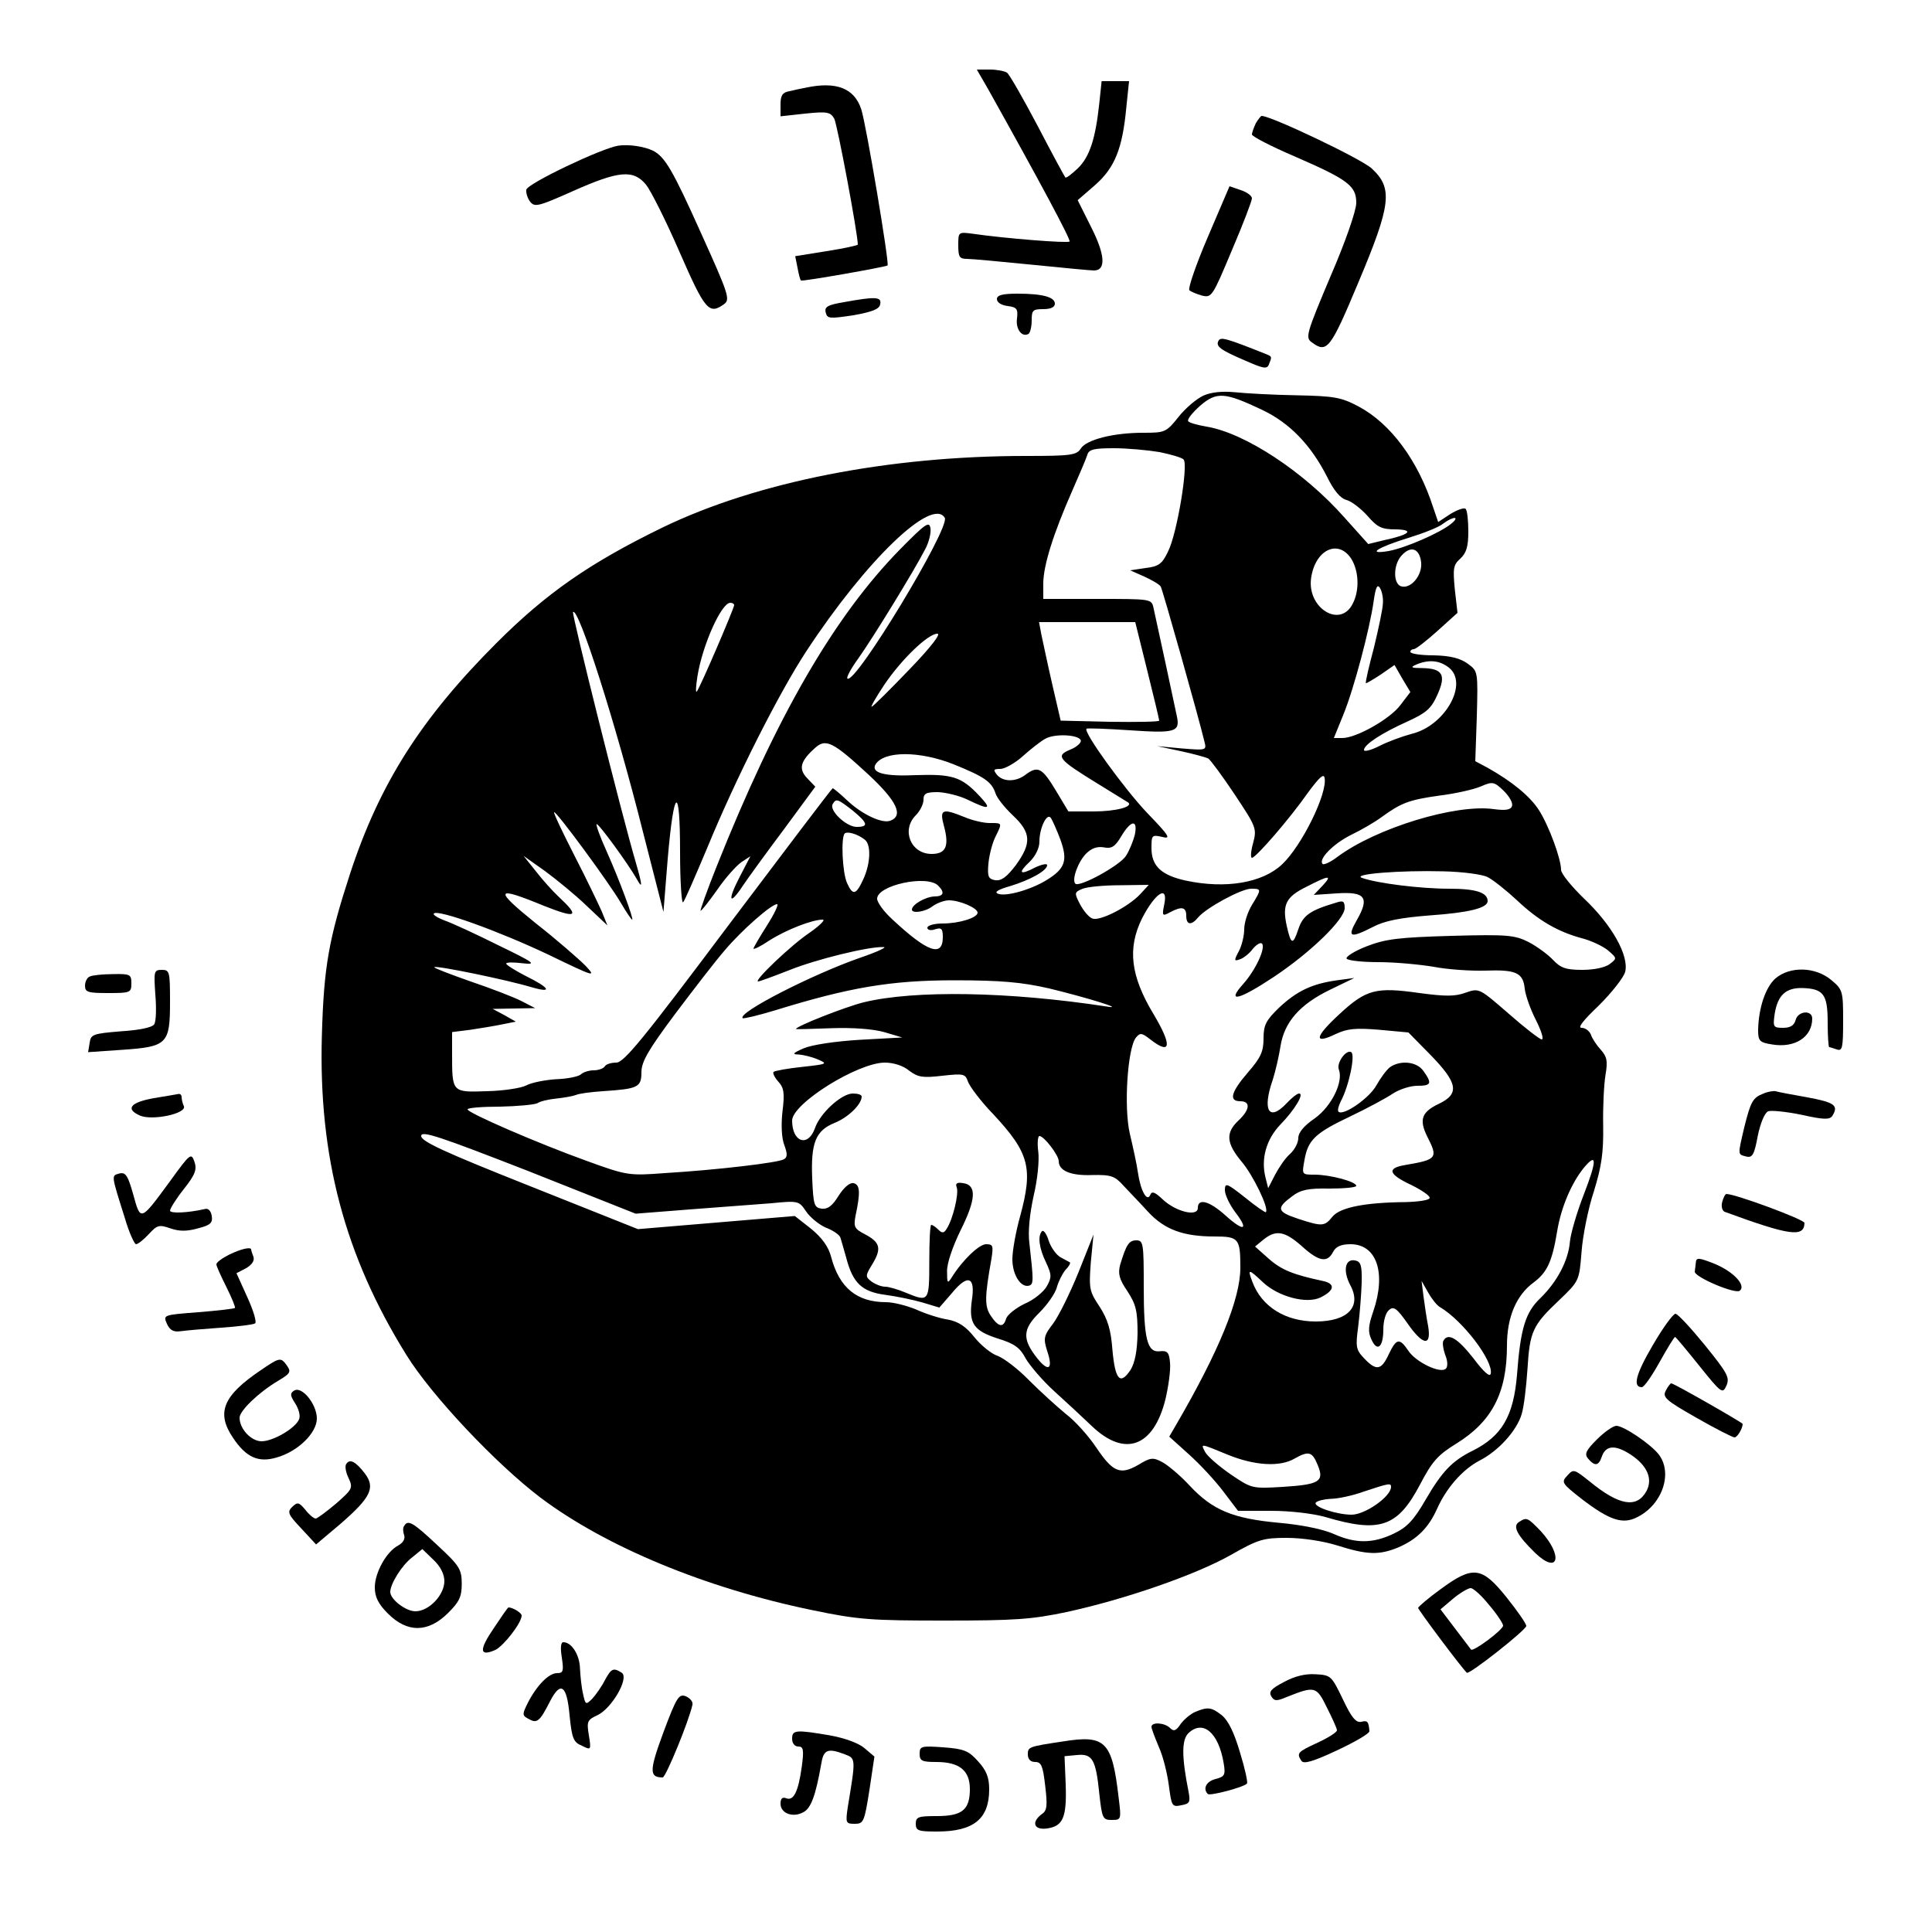 <?xml version="1.0" standalone="no"?>
<!DOCTYPE svg PUBLIC "-//W3C//DTD SVG 20010904//EN"
 "http://www.w3.org/TR/2001/REC-SVG-20010904/DTD/svg10.dtd">
<svg version="1.0" xmlns="http://www.w3.org/2000/svg"
 width="500pt" height="500pt" viewBox="0 0 500 500"
 preserveAspectRatio="xMidYMid meet">

<g transform="translate(0,500) scale(0.1,-0.1)"
fill="#000000" stroke="none">
<path d="M2558 4768 c133 -238 214 -389 210 -393 -4 -5 -168 8 -250 20 -38 5
-38 5 -38 -30 0 -30 3 -35 23 -35 12 0 87 -7 167 -15 80 -8 152 -15 161 -15
32 0 29 41 -7 112 l-35 70 45 39 c51 45 71 94 81 202 l7 67 -35 0 -36 0 -6
-57 c-10 -93 -25 -139 -56 -169 -16 -15 -30 -26 -32 -23 -2 2 -35 63 -72 134
-38 72 -73 133 -79 137 -6 4 -26 8 -44 8 l-34 0 30 -52z"/>
<path d="M2085 4773 c-11 -2 -30 -6 -42 -9 -18 -3 -23 -11 -23 -34 l0 -31 64
7 c57 6 65 4 75 -13 8 -15 61 -298 61 -326 0 -2 -36 -10 -81 -17 l-81 -13 6
-30 c3 -17 7 -32 9 -33 3 -3 219 35 224 39 5 6 -55 363 -68 404 -18 55 -65 73
-144 56z"/>
<path d="M3250 4681 c-5 -11 -10 -24 -10 -29 0 -5 50 -31 111 -57 138 -60 159
-76 159 -120 0 -20 -28 -101 -67 -191 -63 -149 -65 -158 -48 -170 39 -29 48
-18 120 154 86 204 90 245 35 296 -27 25 -260 136 -285 136 -2 0 -9 -9 -15
-19z"/>
<path d="M1600 4623 c-44 -7 -235 -98 -238 -114 -1 -8 3 -22 10 -31 12 -15 22
-12 112 28 117 52 155 56 188 16 12 -15 52 -94 87 -175 66 -151 76 -162 115
-134 16 12 12 25 -59 182 -74 165 -94 199 -125 215 -23 11 -62 17 -90 13z"/>
<path d="M3126 4387 c-31 -72 -52 -134 -48 -138 4 -4 19 -10 33 -14 25 -6 27
-2 77 117 29 68 52 128 52 135 0 6 -13 16 -29 21 l-29 10 -56 -131z"/>
<path d="M2580 4226 c0 -9 12 -16 28 -18 23 -3 27 -7 24 -32 -4 -28 13 -50 30
-40 4 3 8 18 8 35 0 26 3 29 30 29 19 0 30 5 30 14 0 17 -31 26 -97 26 -39 0
-53 -4 -53 -14z"/>
<path d="M2184 4218 c-42 -7 -51 -12 -47 -27 4 -16 10 -16 71 -7 50 9 68 16
70 29 4 19 -12 20 -94 5z"/>
<path d="M3154 4119 c-9 -15 3 -24 68 -52 48 -21 57 -23 62 -10 8 20 8 20 -6
26 -105 42 -118 45 -124 36z"/>
<path d="M3114 3976 c-17 -8 -46 -32 -64 -55 -32 -40 -35 -41 -92 -41 -77 0
-147 -18 -161 -41 -11 -17 -26 -19 -142 -19 -356 0 -696 -67 -940 -185 -189
-92 -301 -170 -430 -299 -196 -196 -303 -365 -379 -597 -55 -169 -68 -240 -73
-419 -9 -313 59 -570 219 -827 65 -105 231 -281 347 -369 169 -127 427 -234
703 -291 120 -25 153 -27 343 -27 181 0 225 3 315 22 152 33 333 96 424 147
72 41 85 45 146 45 40 0 94 -8 132 -20 76 -24 107 -25 156 -5 49 21 79 51 101
100 24 54 66 102 110 125 49 25 96 77 109 120 6 19 12 72 15 116 6 98 13 114
82 179 52 50 52 50 58 125 3 41 17 112 32 157 20 65 25 100 24 170 -1 48 2
107 6 131 6 36 4 47 -12 65 -11 12 -23 30 -26 40 -4 9 -14 17 -24 17 -11 0 5
20 45 58 33 33 64 72 68 87 10 42 -34 121 -107 190 -32 31 -59 64 -59 74 0 28
-31 113 -57 154 -23 36 -69 74 -133 110 l-32 17 4 116 c3 116 3 117 -23 136
-19 14 -44 21 -88 22 -33 0 -61 4 -61 9 0 4 4 7 9 7 5 0 32 21 61 47 l52 47
-7 61 c-5 54 -4 63 14 79 16 15 21 31 21 71 0 28 -3 55 -7 58 -3 4 -21 -2 -39
-13 l-32 -21 -13 38 c-39 121 -110 217 -193 261 -45 24 -63 27 -161 29 -60 1
-132 5 -160 8 -33 3 -61 0 -81 -9z m153 -37 c71 -34 125 -90 167 -172 18 -37
35 -57 51 -61 12 -3 37 -22 54 -41 26 -30 37 -35 73 -35 50 -1 36 -14 -30 -28
l-41 -10 -61 68 c-105 119 -259 220 -358 236 -23 4 -45 10 -47 14 -3 5 11 22
31 40 43 37 64 35 161 -11z m-266 -109 c29 -6 57 -14 62 -19 13 -13 -17 -193
-40 -238 -15 -32 -24 -39 -58 -43 l-40 -6 36 -16 c20 -9 39 -20 43 -26 5 -9
98 -338 113 -401 6 -23 5 -23 -58 -18 l-64 6 61 -13 c33 -7 65 -16 71 -19 6
-4 37 -46 69 -94 55 -83 57 -87 47 -125 -6 -21 -7 -38 -3 -38 10 0 97 100 146
170 28 38 40 49 42 37 8 -40 -59 -176 -110 -224 -51 -48 -146 -64 -249 -42
-64 14 -89 38 -89 84 0 34 1 35 28 29 23 -6 19 2 -39 62 -59 62 -167 211 -157
218 1 2 53 0 113 -4 116 -8 129 -4 121 35 -5 25 -54 252 -61 283 -5 22 -8 22
-145 22 l-140 0 0 40 c0 46 26 129 75 240 18 41 36 83 39 93 4 14 17 17 69 17
35 0 88 -5 118 -10z m-556 -170 c15 -25 -233 -435 -252 -416 -3 3 10 27 29 53
37 52 145 228 172 281 10 18 16 43 14 55 -3 19 -13 12 -78 -54 -170 -173 -320
-431 -476 -823 -24 -60 -42 -111 -41 -113 2 -1 21 23 43 54 21 31 50 63 63 72
l23 15 -27 -52 c-33 -63 -28 -78 7 -25 14 21 62 87 107 147 l81 110 -21 22
c-23 24 -18 44 20 78 28 26 47 16 139 -69 73 -68 91 -106 56 -119 -21 -8 -73
16 -112 53 -18 17 -35 31 -37 31 -2 0 -123 -160 -270 -355 -219 -292 -270
-355 -290 -355 -13 0 -27 -4 -30 -10 -3 -5 -16 -10 -29 -10 -12 0 -27 -5 -32
-10 -6 -6 -35 -12 -65 -13 -30 -2 -64 -9 -77 -16 -13 -7 -59 -14 -102 -15 -90
-3 -90 -4 -90 96 l0 57 48 6 c26 4 63 10 82 14 l35 7 -30 17 -30 16 55 1 55 1
-35 18 c-19 10 -79 33 -132 51 -54 19 -96 35 -94 37 5 5 189 -33 252 -52 55
-16 48 -2 -17 30 -27 14 -49 28 -49 31 0 4 19 4 43 1 37 -4 31 1 -64 47 -58
29 -121 58 -139 64 -18 7 -31 15 -27 18 11 11 171 -47 297 -107 120 -58 124
-59 95 -28 -17 17 -74 67 -129 110 -109 88 -105 97 21 45 86 -34 95 -29 38 24
-15 14 -41 43 -58 65 l-32 40 55 -39 c30 -22 79 -62 108 -90 l54 -51 -15 37
c-9 20 -40 85 -71 145 -30 59 -54 109 -52 111 5 4 142 -182 173 -235 14 -24
27 -43 29 -43 5 0 -33 103 -67 179 -16 35 -27 66 -25 68 4 4 82 -103 104 -142
15 -27 15 -18 -2 41 -38 129 -167 646 -163 650 14 14 111 -290 181 -569 l53
-207 11 137 c16 187 32 196 32 18 0 -76 4 -135 8 -130 5 6 32 69 62 140 73
178 186 402 257 510 155 236 325 399 358 345z m1310 -16 c-30 -24 -118 -62
-161 -70 -59 -10 -30 9 51 34 39 12 80 28 90 37 27 20 45 19 20 -1z m-258 -90
c20 -32 22 -83 3 -118 -33 -62 -117 -9 -107 67 10 74 70 103 104 51z m181 -10
c3 -34 -28 -70 -53 -61 -20 8 -19 56 2 79 24 27 47 19 51 -18z m-99 -104 c0
-14 -11 -65 -23 -115 -13 -49 -23 -91 -21 -93 1 -1 18 9 38 22 l36 25 20 -35
21 -35 -26 -34 c-27 -36 -114 -85 -150 -85 l-22 0 24 59 c28 68 69 224 79 295
5 35 9 45 16 35 5 -8 9 -25 8 -39z m-1679 -6 c0 -8 -90 -218 -97 -224 -3 -3
-2 15 2 40 13 81 62 190 85 190 6 0 10 -3 10 -6z m1069 -169 c17 -68 31 -127
31 -130 0 -3 -57 -4 -127 -3 l-128 3 -22 95 c-12 52 -24 110 -28 128 l-6 32
124 0 125 0 31 -125z m-615 3 c-49 -51 -93 -95 -98 -97 -4 -2 10 23 32 56 45
67 114 133 138 133 10 0 -18 -36 -72 -92z m1396 4 c51 -41 -10 -150 -96 -171
-26 -7 -64 -21 -85 -32 -22 -11 -39 -15 -39 -10 0 14 46 44 113 74 48 22 61
33 77 69 23 51 14 68 -39 69 -29 0 -32 2 -16 9 33 14 61 11 85 -8z m-953 -188
c2 -6 -10 -17 -27 -24 -39 -16 -32 -25 69 -87 42 -26 78 -48 81 -50 13 -11
-33 -23 -90 -23 l-65 0 -33 55 c-35 58 -46 64 -78 40 -25 -19 -58 -19 -74 0
-10 13 -9 15 9 15 11 0 38 15 58 33 21 19 47 39 58 45 24 14 87 11 92 -4z
m-329 -62 c79 -32 98 -45 108 -74 3 -12 24 -38 45 -58 48 -45 49 -72 8 -129
-23 -30 -37 -41 -53 -39 -18 3 -21 9 -18 43 2 22 10 53 18 69 18 37 19 36 -15
36 -16 0 -45 7 -64 15 -59 24 -66 21 -54 -23 14 -52 5 -72 -32 -72 -54 0 -79
62 -41 100 11 11 20 29 20 40 0 17 7 20 38 20 20 -1 55 -9 77 -20 56 -27 63
-25 29 11 -46 49 -70 56 -163 53 -82 -4 -118 6 -105 28 22 35 114 35 202 0z
m1445 -108 c-3 -10 -17 -12 -47 -8 -99 14 -304 -49 -404 -123 -18 -14 -36 -22
-39 -19 -12 12 27 52 73 75 27 13 63 34 79 46 51 37 71 45 150 56 41 5 90 16
108 24 30 13 34 12 59 -12 14 -14 24 -31 21 -39z m-1707 -11 c40 -33 43 -43
11 -43 -27 0 -72 43 -62 59 9 15 12 14 51 -16z m538 -75 c20 -55 13 -76 -36
-106 -41 -25 -105 -43 -125 -35 -11 4 0 11 32 20 52 16 95 40 95 54 0 5 -14 2
-31 -6 -40 -21 -46 -15 -14 15 15 15 25 35 25 52 0 35 19 74 29 62 4 -5 15
-30 25 -56z m193 12 c-4 -16 -14 -41 -23 -55 -16 -25 -120 -82 -131 -72 -10
10 7 57 28 78 14 14 29 19 46 16 20 -4 29 2 45 29 25 42 43 44 35 4z m-699
-13 c17 -13 15 -62 -4 -103 -19 -41 -27 -42 -42 -9 -12 27 -16 117 -6 128 7 6
33 -1 52 -16z m1612 -97 c14 -7 48 -34 76 -60 55 -52 106 -82 171 -99 22 -6
52 -20 65 -31 23 -20 23 -20 4 -35 -12 -9 -41 -15 -71 -15 -43 0 -56 5 -76 26
-13 14 -42 35 -63 46 -36 18 -54 20 -200 16 -137 -4 -170 -8 -219 -27 -31 -12
-55 -27 -52 -32 4 -5 41 -9 83 -9 42 0 106 -6 142 -12 36 -7 95 -11 133 -10
80 3 99 -5 103 -47 2 -17 15 -54 29 -81 14 -28 21 -50 15 -50 -5 0 -44 30 -86
67 -76 66 -76 66 -111 54 -27 -10 -52 -10 -119 -1 -113 16 -138 10 -208 -55
-64 -59 -67 -79 -9 -51 30 14 51 16 112 11 l76 -7 58 -59 c70 -72 75 -100 20
-126 -44 -21 -51 -41 -29 -85 28 -55 25 -59 -57 -73 -49 -8 -44 -24 16 -52 26
-13 47 -27 47 -33 0 -6 -28 -10 -62 -11 -107 -1 -169 -14 -189 -37 -21 -26
-26 -27 -90 -6 -54 18 -57 27 -15 58 22 17 42 21 97 20 38 0 69 3 69 7 0 11
-68 29 -108 29 -33 0 -33 0 -26 38 9 52 28 70 119 113 44 21 94 48 110 59 17
11 45 20 63 20 36 0 39 6 16 38 -17 25 -60 29 -87 10 -9 -7 -25 -29 -35 -47
-18 -33 -86 -80 -98 -68 -3 3 0 15 6 27 21 39 38 120 27 127 -13 8 -39 -28
-32 -45 12 -32 -19 -95 -62 -126 -28 -19 -43 -37 -43 -51 0 -12 -9 -30 -21
-41 -12 -10 -29 -35 -39 -54 l-18 -35 -7 28 c-12 48 2 98 38 136 38 39 63 81
49 81 -5 0 -19 -11 -32 -25 -46 -49 -64 -19 -36 61 7 22 16 61 20 87 10 62 50
108 129 146 l62 30 -45 -6 c-64 -9 -103 -27 -150 -71 -34 -33 -40 -45 -40 -80
0 -33 -7 -49 -40 -87 -44 -51 -51 -75 -20 -75 27 0 25 -22 -5 -50 -34 -32 -31
-59 8 -106 30 -35 72 -122 63 -131 -1 -2 -26 15 -54 38 -47 37 -52 39 -52 19
0 -12 12 -37 26 -56 37 -48 24 -53 -24 -10 -42 38 -72 46 -72 20 0 -24 -57
-10 -91 22 -20 19 -28 22 -32 12 -8 -20 -25 9 -32 57 -3 22 -13 67 -21 101
-16 68 -6 222 16 249 11 13 15 12 37 -5 54 -42 57 -16 8 66 -59 98 -68 170
-29 248 34 66 68 87 57 35 -6 -29 -5 -31 15 -20 30 16 42 14 42 -9 0 -24 13
-26 31 -4 20 24 111 74 137 74 27 0 27 -1 2 -42 -11 -18 -20 -46 -20 -63 0
-16 -6 -42 -14 -57 -13 -24 -12 -26 2 -21 10 3 25 15 34 27 9 11 20 18 24 14
10 -11 -16 -68 -49 -105 -44 -49 -12 -42 80 19 96 64 183 149 183 178 0 18 -4
20 -22 14 -68 -20 -86 -33 -98 -69 -14 -42 -19 -40 -30 9 -12 55 -2 75 51 101
60 31 68 31 41 2 l-22 -23 60 4 c74 5 85 -11 51 -70 -25 -44 -17 -47 42 -17
30 16 71 24 148 30 100 7 149 19 149 37 0 22 -30 32 -99 32 -75 0 -187 14
-226 28 -28 10 98 20 210 17 50 -1 102 -8 115 -15z m-1422 -22 c18 -18 14 -28
-10 -28 -23 -1 -58 -21 -58 -34 0 -11 35 -6 54 9 11 8 30 15 42 15 28 0 74
-20 74 -32 0 -13 -47 -28 -91 -28 -21 0 -39 -5 -39 -11 0 -6 9 -8 20 -4 16 5
20 2 20 -20 0 -53 -39 -40 -131 46 -22 20 -39 44 -39 53 0 35 129 63 158 34z
m523 -22 c-31 -33 -105 -71 -124 -63 -9 3 -23 20 -32 37 -15 29 -15 31 7 40
13 5 56 9 97 9 l74 1 -22 -24z m-966 -81 c-19 -30 -35 -57 -35 -60 0 -3 19 6
41 21 44 28 111 54 138 54 8 0 -7 -15 -34 -34 -48 -32 -146 -126 -133 -126 4
0 39 13 80 29 69 28 207 62 245 60 10 0 -18 -13 -62 -28 -123 -43 -317 -142
-303 -156 2 -2 40 7 83 20 194 60 301 78 465 78 121 0 175 -5 245 -21 99 -24
199 -55 150 -47 -254 39 -499 43 -630 11 -48 -12 -175 -62 -175 -69 0 -1 41 0
91 2 57 2 108 -2 137 -10 l47 -14 -110 -6 c-65 -4 -124 -13 -145 -22 -28 -12
-31 -16 -13 -16 12 -1 34 -6 50 -13 26 -11 24 -12 -40 -19 -38 -4 -71 -10 -75
-13 -3 -3 3 -15 12 -25 15 -16 17 -30 11 -78 -4 -35 -2 -70 5 -87 8 -22 8 -31
-1 -36 -13 -9 -176 -28 -309 -36 -92 -7 -98 -6 -200 31 -128 46 -310 125 -310
134 0 4 38 7 84 7 45 1 89 5 97 9 7 5 29 10 49 12 19 2 42 6 50 9 8 4 40 8 70
10 91 6 100 10 100 49 0 27 17 57 88 152 49 65 106 139 128 164 42 50 120 119
135 119 5 0 -7 -25 -26 -55z m368 -376 c23 -17 35 -19 86 -13 55 6 59 5 66
-15 4 -12 33 -51 66 -85 93 -100 103 -139 69 -264 -11 -39 -20 -89 -20 -111 0
-40 22 -75 44 -68 11 4 11 13 0 110 -4 30 1 76 11 122 10 42 15 91 12 115 -3
22 -1 40 3 40 12 0 50 -50 50 -65 0 -25 31 -38 86 -36 49 1 59 -2 82 -28 15
-16 44 -46 64 -68 42 -45 90 -63 171 -63 63 0 67 -5 67 -81 0 -81 -56 -217
-166 -406 l-18 -31 51 -46 c28 -25 68 -68 89 -96 l38 -50 86 0 c49 0 108 -7
140 -16 141 -42 187 -26 245 84 31 59 45 76 94 106 92 57 131 131 131 254 0
73 24 130 69 163 35 26 48 54 61 133 10 61 37 125 70 165 33 39 33 18 -1 -70
-18 -46 -34 -101 -36 -122 -4 -49 -33 -104 -76 -146 -39 -37 -52 -78 -61 -199
-9 -107 -39 -159 -116 -197 -52 -26 -78 -53 -121 -127 -30 -52 -48 -71 -82
-87 -54 -26 -99 -26 -155 -1 -26 12 -84 24 -142 29 -120 11 -172 33 -231 96
-24 26 -56 53 -71 61 -24 13 -31 12 -62 -7 -47 -27 -66 -19 -109 45 -20 30
-55 69 -79 87 -23 19 -66 58 -95 87 -28 29 -65 57 -81 63 -16 5 -43 27 -60 48
-22 28 -42 41 -69 46 -21 3 -58 15 -82 26 -24 10 -59 19 -78 19 -75 0 -121 37
-142 117 -7 27 -24 50 -52 73 l-42 33 -203 -17 -203 -17 -281 112 c-219 87
-280 115 -280 129 0 15 47 -1 278 -91 l277 -110 140 11 c77 6 172 13 211 16
70 7 72 6 90 -21 10 -15 33 -34 51 -42 19 -7 36 -19 38 -26 2 -7 9 -30 15 -52
17 -65 40 -88 101 -96 30 -4 73 -13 97 -20 l43 -13 33 38 c41 50 61 42 51 -20
-8 -59 5 -78 67 -98 43 -13 58 -24 72 -51 11 -19 44 -58 75 -86 31 -28 75 -69
97 -90 85 -81 159 -54 190 69 8 34 14 77 12 95 -2 27 -7 32 -26 30 -33 -4 -42
30 -42 168 0 110 -1 119 -19 119 -19 0 -26 -10 -42 -63 -6 -23 -3 -37 19 -69
22 -34 26 -51 26 -109 -1 -46 -7 -76 -18 -94 -27 -41 -40 -26 -47 51 -4 53
-12 79 -33 112 -27 40 -28 47 -23 115 l7 72 -39 -98 c-22 -54 -51 -113 -66
-133 -24 -31 -25 -38 -15 -70 16 -47 4 -56 -25 -20 -40 50 -39 76 5 119 21 21
41 50 45 65 4 15 14 35 22 45 9 9 14 18 12 20 -2 1 -13 7 -24 13 -11 6 -25 25
-31 43 -5 17 -13 28 -17 25 -12 -12 -8 -44 10 -81 15 -32 15 -39 2 -62 -8 -14
-33 -35 -57 -45 -23 -11 -44 -28 -48 -38 -7 -25 -20 -23 -40 7 -16 24 -16 48
2 148 5 33 4 37 -14 37 -18 0 -61 -41 -89 -86 -11 -17 -12 -15 -12 15 -1 20
14 64 35 107 40 80 42 117 7 122 -17 3 -21 -1 -17 -11 6 -16 -10 -83 -26 -107
-7 -12 -12 -12 -22 -2 -6 6 -14 12 -18 12 -3 0 -5 -43 -5 -95 0 -105 -1 -105
-62 -80 -19 8 -43 15 -52 15 -10 0 -25 6 -35 13 -17 13 -17 15 2 46 24 40 20
56 -20 77 -27 14 -29 19 -24 47 13 61 12 81 -5 85 -10 2 -25 -11 -39 -33 -16
-26 -28 -35 -44 -33 -19 3 -21 10 -24 77 -4 94 9 125 58 145 35 14 70 48 70
68 0 5 -10 8 -23 8 -29 0 -85 -51 -98 -90 -18 -50 -59 -36 -59 20 0 44 170
150 240 150 22 0 48 -8 63 -21z m1016 -454 c44 -40 66 -44 81 -15 7 14 21 20
45 20 68 0 93 -74 59 -174 -13 -37 -14 -53 -5 -72 15 -34 31 -21 31 25 0 22 6
44 15 51 12 10 20 4 47 -34 40 -58 63 -62 54 -8 -4 20 -9 55 -12 77 l-5 40 17
-30 c9 -16 23 -34 31 -38 59 -35 138 -139 131 -172 -2 -10 -18 4 -45 40 -41
52 -65 66 -77 46 -4 -5 -1 -22 4 -37 7 -16 7 -31 2 -36 -14 -14 -78 17 -97 46
-23 34 -31 33 -51 -9 -19 -41 -32 -44 -64 -10 -21 22 -22 30 -15 82 4 32 8 83
9 113 1 45 -2 55 -17 58 -26 5 -32 -26 -13 -63 31 -56 -5 -95 -89 -95 -78 0
-140 38 -164 103 -13 34 -10 34 28 -2 40 -37 112 -56 148 -39 37 18 40 36 6
43 -75 16 -106 28 -139 57 l-36 32 22 18 c32 26 55 22 99 -17z m-191 -540 c69
-28 134 -32 172 -10 37 21 46 18 60 -16 18 -43 5 -51 -90 -57 -81 -5 -81 -4
-136 33 -30 21 -59 46 -65 57 -12 23 -14 23 59 -7z m422 -83 c0 -25 -67 -72
-102 -72 -38 0 -99 20 -93 31 4 5 21 9 38 10 18 0 57 8 87 19 66 22 70 22 70
12z"/>
<path d="M402 2426 c3 -35 2 -70 -3 -77 -5 -8 -38 -15 -86 -18 -73 -6 -78 -8
-81 -30 l-4 -24 87 6 c118 8 125 15 125 124 0 78 -1 83 -21 83 -21 0 -21 -4
-17 -64z"/>
<path d="M4595 2468 c-26 -23 -44 -77 -45 -134 0 -28 4 -32 36 -37 59 -10 104
19 104 67 0 23 -37 20 -43 -4 -4 -14 -14 -20 -32 -20 -26 0 -27 2 -22 37 8 48
29 67 72 66 54 -2 65 -16 65 -89 0 -35 2 -64 4 -64 2 0 11 -3 20 -6 14 -5 16
5 16 74 0 77 -1 81 -31 106 -41 34 -106 36 -144 4z"/>
<path d="M233 2473 c-7 -2 -13 -13 -13 -24 0 -17 8 -19 60 -19 57 0 60 1 60
25 0 23 -3 25 -47 24 -27 0 -54 -3 -60 -6z"/>
<path d="M4564 2170 c-28 -11 -33 -20 -50 -88 -17 -73 -17 -69 5 -75 16 -4 21
4 30 53 7 34 18 60 27 64 8 3 47 -1 86 -9 58 -13 73 -13 80 -3 17 27 6 35 -64
48 -40 7 -77 14 -83 16 -5 1 -20 -1 -31 -6z"/>
<path d="M398 2158 c-61 -11 -74 -28 -36 -45 32 -14 121 5 114 24 -4 8 -6 19
-6 24 0 5 -3 8 -7 8 -5 -1 -34 -6 -65 -11z"/>
<path d="M440 1943 c-77 -105 -76 -104 -95 -35 -14 50 -20 59 -36 55 -21 -6
-22 -1 14 -115 11 -38 25 -68 29 -68 5 0 20 12 33 26 22 24 27 25 56 15 23 -8
43 -8 71 0 32 8 39 14 36 32 -2 13 -9 21 -18 18 -44 -10 -90 -12 -90 -4 0 5
16 31 36 56 30 38 34 51 27 71 -8 23 -11 21 -63 -51z"/>
<path d="M4457 1889 c-3 -11 0 -22 6 -25 169 -62 206 -67 207 -29 0 9 -179 75
-202 75 -3 0 -8 -9 -11 -21z"/>
<path d="M593 1753 c-18 -9 -33 -20 -33 -25 0 -5 12 -31 26 -59 14 -28 24 -53
22 -54 -2 -2 -45 -7 -95 -11 -91 -7 -91 -7 -81 -30 8 -17 17 -22 37 -19 14 2
61 6 104 9 43 3 83 8 87 11 5 3 -4 33 -20 68 l-28 62 25 13 c15 9 22 19 19 29
-3 8 -6 17 -6 19 0 8 -26 2 -57 -13z"/>
<path d="M4389 1734 c-1 -7 -2 -19 -3 -25 -1 -14 107 -60 117 -49 16 14 -17
49 -65 69 -40 16 -48 17 -49 5z"/>
<path d="M4277 1518 c-44 -75 -52 -108 -28 -108 6 0 26 29 46 65 20 36 38 65
40 65 2 0 30 -34 63 -75 57 -71 60 -73 70 -51 9 21 3 32 -56 105 -36 44 -70
81 -76 81 -6 0 -33 -37 -59 -82z"/>
<path d="M675 1454 c-98 -66 -116 -110 -72 -175 34 -51 66 -65 113 -51 56 16
104 64 104 101 0 37 -39 85 -59 72 -11 -7 -10 -13 3 -33 9 -14 14 -32 10 -41
-9 -23 -67 -57 -97 -57 -27 0 -57 32 -57 61 0 18 50 66 99 95 35 21 36 24 19
46 -12 15 -18 13 -63 -18z"/>
<path d="M4311 1401 c-9 -17 0 -25 79 -70 49 -28 94 -51 99 -51 7 0 21 23 21
35 0 3 -178 105 -185 105 -2 0 -9 -9 -14 -19z"/>
<path d="M4133 1275 c-29 -29 -33 -38 -23 -50 17 -20 27 -19 35 4 10 31 35 33
76 6 42 -28 57 -62 40 -94 -25 -45 -70 -38 -147 25 -40 32 -42 33 -58 15 -16
-17 -14 -20 37 -60 73 -56 107 -67 145 -47 65 33 92 115 54 163 -22 27 -90 73
-109 73 -8 0 -31 -16 -50 -35z"/>
<path d="M896 1211 c-4 -5 -1 -22 6 -36 12 -26 10 -29 -32 -66 -25 -21 -49
-39 -53 -39 -5 0 -17 10 -27 23 -17 20 -20 20 -34 7 -13 -13 -11 -19 24 -56
l38 -41 64 54 c78 68 90 93 62 130 -23 30 -39 39 -48 24z"/>
<path d="M3931 1061 c-17 -11 -5 -34 42 -80 61 -58 73 -7 14 57 -34 35 -36 36
-56 23z"/>
<path d="M1046 1051 c-4 -5 -3 -16 0 -24 3 -10 -3 -20 -16 -27 -30 -16 -60
-70 -60 -108 0 -25 9 -43 34 -68 50 -50 104 -50 156 2 28 28 35 41 35 75 0 38
-6 47 -63 100 -63 59 -76 67 -86 50z m104 -143 c0 -36 -40 -78 -75 -78 -25 0
-65 31 -65 50 0 21 30 69 56 89 l27 22 29 -28 c18 -17 28 -37 28 -55z"/>
<path d="M3728 887 c-32 -23 -57 -45 -58 -48 0 -5 110 -152 126 -168 6 -6 154
111 154 121 0 6 -23 39 -51 74 -64 80 -87 83 -171 21z m126 -41 c20 -23 36
-48 36 -53 0 -11 -78 -69 -83 -62 -2 2 -20 27 -41 54 l-38 50 33 28 c18 15 39
27 45 27 7 0 29 -20 48 -44z"/>
<path d="M1277 785 c-38 -56 -36 -73 5 -55 22 11 68 70 68 89 0 7 -23 21 -34
21 -2 0 -19 -25 -39 -55z"/>
<path d="M1454 710 c5 -34 4 -40 -12 -40 -22 0 -53 -32 -76 -77 -15 -30 -15
-33 3 -42 21 -12 28 -6 55 47 27 52 43 41 50 -37 6 -60 10 -70 32 -79 24 -12
24 -11 18 27 -6 36 -4 40 22 52 38 18 83 97 63 110 -22 14 -27 11 -44 -20 -8
-16 -23 -37 -32 -47 -17 -17 -18 -16 -24 12 -4 16 -7 46 -8 66 -1 36 -22 68
-43 68 -7 0 -8 -15 -4 -40z"/>
<path d="M3323 647 c-33 -17 -40 -25 -33 -37 8 -13 14 -13 42 -1 71 28 75 27
102 -28 14 -28 26 -54 26 -59 0 -5 -22 -19 -50 -32 -52 -24 -55 -27 -42 -47 6
-9 30 -2 92 27 47 22 85 44 84 50 -2 25 -5 28 -21 24 -14 -3 -26 12 -48 59
-29 60 -31 62 -70 64 -26 2 -55 -5 -82 -20z"/>
<path d="M1717 517 c-37 -100 -37 -117 -2 -117 8 0 68 146 77 188 2 8 -6 17
-17 22 -18 7 -24 -2 -58 -93z"/>
<path d="M3094 570 c-12 -5 -29 -19 -38 -31 -12 -18 -18 -21 -28 -11 -14 14
-48 16 -48 3 0 -5 9 -28 19 -52 11 -24 22 -69 26 -100 7 -53 8 -56 32 -51 22
4 24 8 19 35 -18 90 -18 133 -1 151 38 37 79 2 92 -78 5 -30 2 -34 -21 -40
-24 -6 -34 -25 -20 -39 6 -5 91 17 101 27 3 2 -5 39 -18 81 -15 51 -30 82 -47
96 -27 21 -36 22 -68 9z"/>
<path d="M2050 500 c0 -12 7 -20 16 -20 13 0 15 -8 9 -52 -9 -65 -21 -89 -40
-82 -10 4 -15 0 -15 -14 0 -25 32 -37 59 -22 20 10 32 44 46 123 6 39 16 44
61 27 29 -11 29 -10 8 -137 -6 -41 -5 -43 18 -43 23 0 25 5 38 87 l13 87 -26
22 c-15 13 -51 26 -90 33 -88 15 -97 14 -97 -9z"/>
<path d="M2750 493 c-87 -13 -90 -14 -90 -33 0 -13 7 -20 19 -20 16 0 20 -10
26 -62 6 -51 5 -64 -9 -73 -28 -21 -20 -42 14 -37 41 6 51 28 48 114 l-3 73
32 3 c40 4 49 -11 58 -100 7 -64 9 -68 32 -68 25 0 25 1 18 58 -17 146 -34
163 -145 145z"/>
<path d="M2380 461 c0 -18 6 -21 43 -21 60 0 87 -22 87 -70 0 -54 -20 -70 -86
-70 -47 0 -54 -2 -54 -20 0 -18 7 -20 55 -20 95 0 135 33 135 109 0 31 -7 49
-29 73 -24 27 -36 32 -90 36 -57 4 -61 3 -61 -17z"/>
</g>
</svg>
